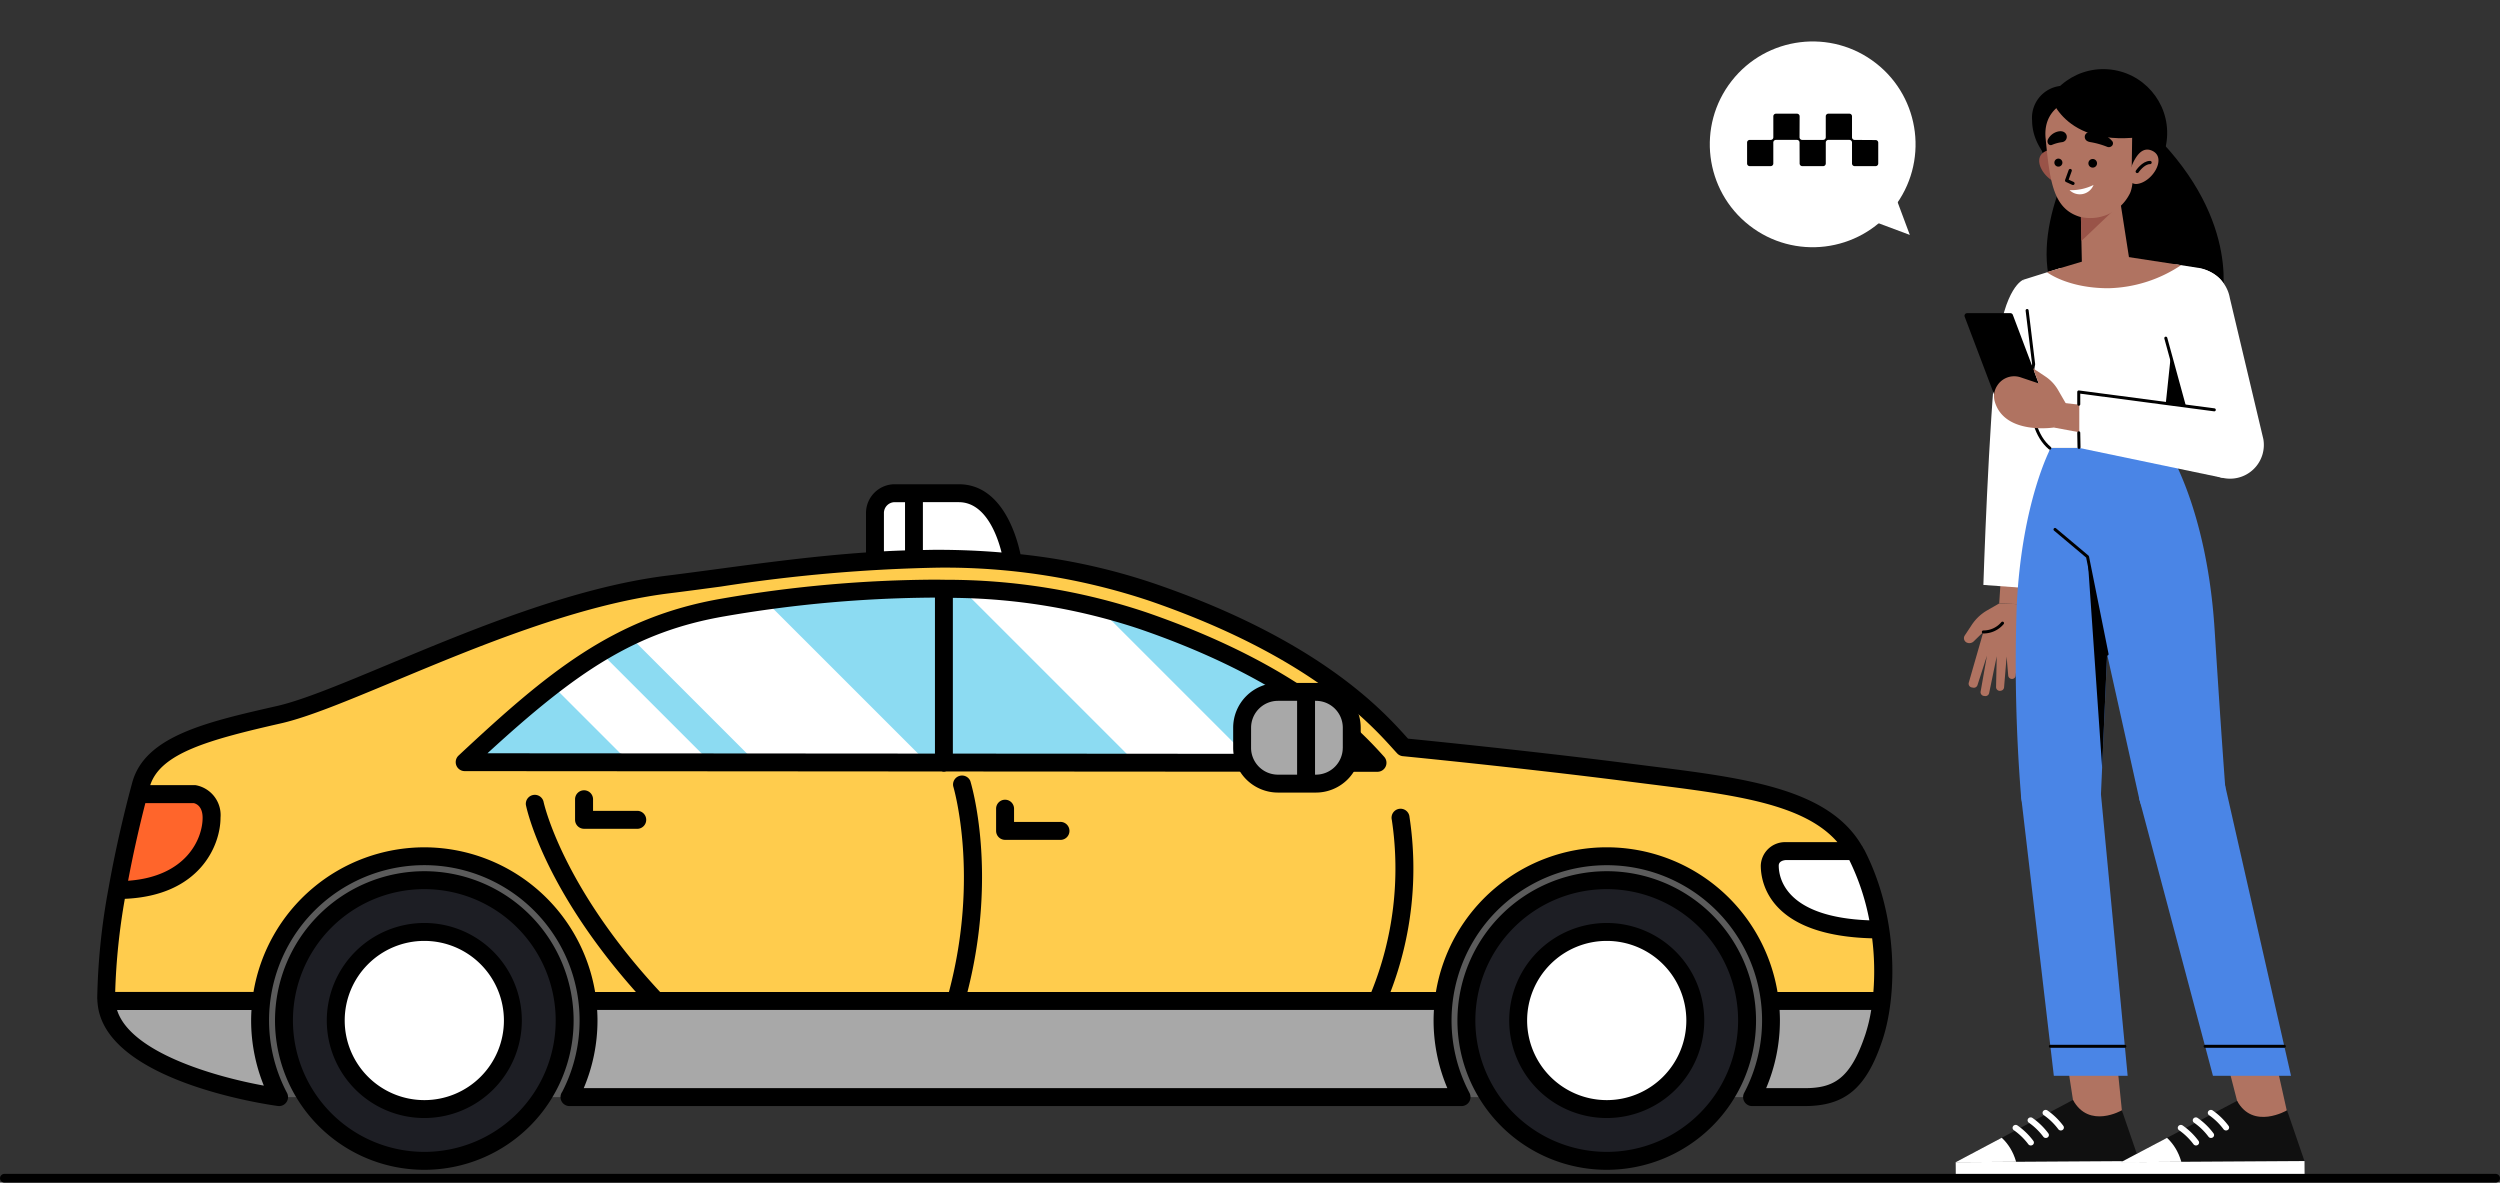 <svg xmlns="http://www.w3.org/2000/svg" width="277.962" height="131.487" viewBox="0 0 277.962 131.487">
  <rect x="0" y="0" width="277.962" height="131.487" fill="#333333" stroke="none"/>
  <defs>
    <clipPath id="clip-path">
      <path id="Path_3002" data-name="Path 3002" d="M539.662,416.253s-3.648,2.124-5.436-1.149l-13.04,6.921L541.6,421.9Z" transform="translate(-521.186 -415.104)" fill="#101010"/>
    </clipPath>
    <clipPath id="clip-path-2">
      <path id="Path_3012" data-name="Path 3012" d="M594.063,416.449s-3.769,2.224-5.557-1.049l-12.92,6.821L596,422.1Z" transform="translate(-575.587 -415.4)" fill="#101010"/>
    </clipPath>
  </defs>
  <g id="login_and_registration_vector" transform="translate(-3.281 -43.354)">
    <g id="Group_300" data-name="Group 300" transform="translate(53.766 43.354)">
      <g id="Group_299" data-name="Group 299" transform="translate(135 0)">
        <g id="Group_294" data-name="Group 294" transform="translate(31.959 7.209)">
          <g id="Group_264" data-name="Group 264" transform="translate(8.494 0)">
            <path id="Path_2977" data-name="Path 2977" d="M554.987,97.975s-6.4,10.214-2.732,17.536l18.3.269s2.4-8.9-7.488-18.763Z" transform="translate(-549.509 -89.326)"/>
            <g id="Group_263" data-name="Group 263" transform="translate(0 0)">
              <g id="Group_261" data-name="Group 261">
                <path id="Path_2978" data-name="Path 2978" d="M550.394,81.194a3.563,3.563,0,0,0-4.049,3.838c.028,4.055,4.391,6.344,4.391,6.344Z" transform="translate(-546.344 -78.837)"/>
                <ellipse id="Ellipse_14" data-name="Ellipse 14" cx="7.101" cy="7.101" rx="7.101" ry="7.101" transform="translate(0.342 14.168) rotate(-86.016)"/>
                <path id="Path_2979" data-name="Path 2979" d="M552.056,105.334a5.142,5.142,0,0,0-.647-1.838c-.464-.786-1.15-1.526-2.093-1.017-1.605.867.165,3.463,1.866,3.589.5.037.937-.331.874-.734Z" transform="translate(-547.896 -92.833)" fill="#995348"/>
                <path id="Path_2980" data-name="Path 2980" d="M566.39,113.439l1.641,10.538h-5.57l-.2-9.316Z" transform="translate(-556.889 -100.204)" fill="#b07361"/>
                <path id="Path_2981" data-name="Path 2981" d="M566.684,120.284l-4.236,4.029-.07-3.295Z" transform="translate(-556.964 -104.737)" fill="#995348"/>
                <path id="Path_2982" data-name="Path 2982" d="M554.555,84.914s-4.177.528-3.8,4.534c.466,4.894.88,7.821,3.767,8.725a4.908,4.908,0,0,0,5.539-2.461c.506-.827.451-3.009.512-3.969l.81-2.047S562.237,84.417,554.555,84.914Z" transform="translate(-549.253 -81.288)" fill="#b07361"/>
                <path id="Path_2983" data-name="Path 2983" d="M579.217,95.382l-.061,4.269,2.677-3.686Z" transform="translate(-568.078 -88.243)"/>
                <g id="Group_260" data-name="Group 260" transform="translate(10.773 9.424)">
                  <path id="Path_2984" data-name="Path 2984" d="M578.255,105.276a5.142,5.142,0,0,1,.554-1.868c.424-.808,1.072-1.582,2.039-1.121,1.647.786.01,3.466-1.683,3.679-.5.062-.952-.283-.91-.69Z" transform="translate(-578.252 -102.149)" fill="#b07361"/>
                  <path id="Path_2985" data-name="Path 2985" d="M582.394,106.4c-.769,0-1.429,1-1.429,1" transform="translate(-580.049 -104.965)" fill="none" stroke="#000" stroke-linecap="round" stroke-linejoin="round" stroke-width="0.361"/>
                </g>
                <path id="Path_2986" data-name="Path 2986" d="M551.883,81.072s1.36,6.423,10.9,4.888c0,0,2.674-.6.038-3.781S554.351,79.849,551.883,81.072Z" transform="translate(-550.013 -78.037)"/>
              </g>
              <g id="Group_262" data-name="Group 262" transform="translate(1.711 7.382)">
                <path id="Path_2987" data-name="Path 2987" d="M558.109,109.042l-.4,1.108.707.326" transform="translate(-555.581 -104.674)" fill="none" stroke="#000" stroke-linecap="round" stroke-linejoin="round" stroke-width="0.361"/>
                <path id="Path_2988" data-name="Path 2988" d="M565.843,105.72a.48.48,0,1,1-.481-.48A.481.481,0,0,1,565.843,105.72Z" transform="translate(-560.334 -102.155)"/>
                <path id="Path_2989" data-name="Path 2989" d="M554.577,105.568a.446.446,0,1,1-.446-.446A.445.445,0,0,1,554.577,105.568Z" transform="translate(-552.918 -102.077)"/>
                <path id="Path_2990" data-name="Path 2990" d="M553.534,96.548a.6.6,0,0,1-.493.77,4.27,4.27,0,0,0-1.121.3.334.334,0,0,1-.448-.159h0a.489.489,0,0,1,0-.464,1.681,1.681,0,0,1,1.117-.861C553.383,95.966,553.534,96.548,553.534,96.548Z" transform="translate(-551.413 -96.104)"/>
                <path id="Path_2991" data-name="Path 2991" d="M563.716,96.567s-.206.644.661.757a9.075,9.075,0,0,1,1.818.518.483.483,0,0,0,.569-.171h0a.4.4,0,0,0-.014-.464,3.427,3.427,0,0,0-1.834-1.079C563.889,95.981,563.716,96.567,563.716,96.567Z" transform="translate(-559.548 -96.104)"/>
                <path id="Path_2992" data-name="Path 2992" d="M558.686,114.37a5.6,5.6,0,0,0,2.665-.578A1.636,1.636,0,0,1,558.686,114.37Z" transform="translate(-556.23 -107.82)" fill="#fff"/>
              </g>
            </g>
          </g>
          <g id="Group_266" data-name="Group 266" transform="translate(0.921 23.896)">
            <g id="Group_265" data-name="Group 265" transform="translate(0 29.721)">
              <path id="Path_2993" data-name="Path 2993" d="M527.83,251.6l-1.33.764a5.108,5.108,0,0,0-1.724,1.624L524,255.162a.541.541,0,0,0,.234.793h0a.693.693,0,0,0,.763-.139l1.07-1.045-1.619,5.629a.42.42,0,0,0,.328.537l.167.029a.419.419,0,0,0,.463-.26l1.063-3.3-.7,3.963a.42.42,0,0,0,.36.515l.124.014a.419.419,0,0,0,.455-.318l.847-4.1-.073,3.4a.419.419,0,0,0,.491.432l.053-.009a.419.419,0,0,0,.344-.359l.285-3.435.175,2.068a.419.419,0,0,0,.6.378h0a.419.419,0,0,0,.236-.339l.741-7.917Z" transform="translate(-523.914 -245.332)" fill="#b07361"/>
              <path id="Path_2994" data-name="Path 2994" d="M530.3,259.074a2.755,2.755,0,0,0,2.127-.981" transform="translate(-528.145 -249.635)" fill="none" stroke="#000" stroke-linecap="round" stroke-linejoin="round" stroke-width="0.336"/>
              <path id="Path_2995" data-name="Path 2995" d="M535.514,239.307l.4-6.1,4.135-.164-1.954,6.363Z" transform="translate(-531.598 -233.043)" fill="#b07361"/>
            </g>
            <path id="Path_2996" data-name="Path 2996" d="M534.747,145.015s-2.118.694-2.924,7.7c-.946,8.232-1.522,26.23-1.522,26.23l5.505.407,3.261-26.637Z" transform="translate(-528.145 -145.015)" fill="#fff"/>
          </g>
          <g id="Group_285" data-name="Group 285" transform="translate(0 42.595)">
            <g id="Group_275" data-name="Group 275">
              <g id="Group_267" data-name="Group 267" transform="translate(6.653)">
                <path id="Path_2997" data-name="Path 2997" d="M544.807,200.4s-3.225,5.97-3.783,17.544a185.248,185.248,0,0,0,.472,21.081,4.451,4.451,0,0,0,4.443,4.125h0a4.454,4.454,0,0,0,4.45-4.259l1.687-38.49Z" transform="translate(-540.891 -200.396)" fill="#4a85e6"/>
                <path id="Path_2998" data-name="Path 2998" d="M564.6,236.225l1.622,23.433.552-12.6Z" transform="translate(-556.595 -224.128)"/>
              </g>
              <g id="Group_274" data-name="Group 274" transform="translate(0 38.49)">
                <g id="Group_272" data-name="Group 272" transform="translate(0 22.686)">
                  <path id="Path_2999" data-name="Path 2999" d="M560.755,383.6l1.187,11.691-5.168.162-2.14-13.866Z" transform="translate(-543.341 -381.586)" fill="#b07361"/>
                  <g id="Group_271" data-name="Group 271" transform="translate(0 11.317)">
                    <g id="Group_270" data-name="Group 270">
                      <g id="Group_269" data-name="Group 269">
                        <path id="Path_3000" data-name="Path 3000" d="M539.662,416.253s-3.648,2.124-5.436-1.149l-13.04,6.921L541.6,421.9Z" transform="translate(-521.186 -415.104)" fill="#101010"/>
                        <g id="Group_268" data-name="Group 268" clip-path="url(#clip-path)">
                          <path id="Path_3001" data-name="Path 3001" d="M520.117,423.324s5.039.754,4.651,7.02l-8.721-2.39Z" transform="translate(-517.782 -420.549)" fill="#fff"/>
                        </g>
                      </g>
                      <rect id="Rectangle_177" data-name="Rectangle 177" width="20.414" height="1.785" transform="translate(0.001 6.921) rotate(-0.351)" fill="#fff"/>
                      <path id="Path_3003" data-name="Path 3003" d="M551.695,420.644a.342.342,0,0,1-.142-.107,7.079,7.079,0,0,0-1.6-1.558.316.316,0,0,1-.095-.452.357.357,0,0,1,.474-.091,7.592,7.592,0,0,1,1.773,1.717.316.316,0,0,1-.076.456A.358.358,0,0,1,551.695,420.644Z" transform="translate(-540.141 -417.276)" fill="#fff"/>
                      <path id="Path_3004" data-name="Path 3004" d="M546.754,423.114a.339.339,0,0,1-.141-.108,7.067,7.067,0,0,0-1.6-1.558.316.316,0,0,1-.094-.452.356.356,0,0,1,.474-.091,7.6,7.6,0,0,1,1.773,1.717.316.316,0,0,1-.076.456A.358.358,0,0,1,546.754,423.114Z" transform="translate(-536.869 -418.912)" fill="#fff"/>
                      <path id="Path_3005" data-name="Path 3005" d="M541.814,425.586a.343.343,0,0,1-.141-.108,7.078,7.078,0,0,0-1.6-1.557.316.316,0,0,1-.094-.452.355.355,0,0,1,.474-.091,7.6,7.6,0,0,1,1.773,1.717.316.316,0,0,1-.076.455A.359.359,0,0,1,541.814,425.586Z" transform="translate(-533.596 -420.549)" fill="#fff"/>
                    </g>
                  </g>
                </g>
                <g id="Group_273" data-name="Group 273" transform="translate(7.257)">
                  <path id="Path_3006" data-name="Path 3006" d="M542.681,314.531l3.654,31.183h8.207L551.573,314.4Z" transform="translate(-542.681 -314.396)" fill="#4a85e6"/>
                  <line id="Line_3" data-name="Line 3" x1="8.281" transform="translate(3.269 28.039)" fill="none" stroke="#000" stroke-linecap="round" stroke-linejoin="round" stroke-width="0.336"/>
                </g>
              </g>
            </g>
            <g id="Group_284" data-name="Group 284" transform="translate(11.044)">
              <g id="Group_276" data-name="Group 276">
                <path id="Path_3007" data-name="Path 3007" d="M569.881,200.4s4.421,6.58,5.283,20.213c.541,8.561.919,13.97,1.172,17.336a4.839,4.839,0,0,1-4.834,5.2h0a4.847,4.847,0,0,1-4.732-3.8l-3.563-16.027L559.215,200.4Z" transform="translate(-557.42 -200.396)" fill="#4a85e6"/>
                <path id="Path_3008" data-name="Path 3008" d="M559.685,241.1l-2.174-10.829-3.614-3.036" transform="translate(-553.898 -218.173)" fill="none" stroke="#000" stroke-linecap="round" stroke-linejoin="round" stroke-width="0.336"/>
              </g>
              <g id="Group_283" data-name="Group 283" transform="translate(7.323 37.549)">
                <g id="Group_281" data-name="Group 281" transform="translate(0 23.627)">
                  <path id="Path_3009" data-name="Path 3009" d="M611.28,383.6l2.577,11.555-5.168.162-3.53-13.73Z" transform="translate(-595.175 -381.586)" fill="#b07361"/>
                  <g id="Group_280" data-name="Group 280" transform="translate(0 11.417)">
                    <g id="Group_279" data-name="Group 279">
                      <g id="Group_278" data-name="Group 278">
                        <path id="Path_3010" data-name="Path 3010" d="M594.063,416.449s-3.769,2.224-5.557-1.049l-12.92,6.821L596,422.1Z" transform="translate(-575.587 -415.4)" fill="#101010"/>
                        <g id="Group_277" data-name="Group 277" clip-path="url(#clip-path-2)">
                          <path id="Path_3011" data-name="Path 3011" d="M574.518,423.324s5.039.754,4.651,7.02l-8.721-2.39Z" transform="translate(-572.183 -420.649)" fill="#fff"/>
                        </g>
                      </g>
                      <rect id="Rectangle_178" data-name="Rectangle 178" width="20.414" height="1.785" transform="translate(0.001 6.821) rotate(-0.351)" fill="#fff"/>
                      <path id="Path_3013" data-name="Path 3013" d="M606.1,420.644a.343.343,0,0,1-.141-.107,7.076,7.076,0,0,0-1.6-1.558.316.316,0,0,1-.095-.452.357.357,0,0,1,.474-.091,7.594,7.594,0,0,1,1.773,1.717.316.316,0,0,1-.076.456A.358.358,0,0,1,606.1,420.644Z" transform="translate(-594.543 -417.376)" fill="#fff"/>
                      <path id="Path_3014" data-name="Path 3014" d="M601.156,423.114a.338.338,0,0,1-.142-.108,7.066,7.066,0,0,0-1.6-1.558.316.316,0,0,1-.095-.452.356.356,0,0,1,.474-.091,7.6,7.6,0,0,1,1.773,1.717.316.316,0,0,1-.076.456A.358.358,0,0,1,601.156,423.114Z" transform="translate(-591.27 -419.012)" fill="#fff"/>
                      <path id="Path_3015" data-name="Path 3015" d="M596.216,425.586a.343.343,0,0,1-.142-.108,7.07,7.07,0,0,0-1.6-1.557.316.316,0,0,1-.094-.452.355.355,0,0,1,.474-.091,7.587,7.587,0,0,1,1.773,1.717.316.316,0,0,1-.076.455A.358.358,0,0,1,596.216,425.586Z" transform="translate(-587.998 -420.649)" fill="#fff"/>
                    </g>
                  </g>
                </g>
                <g id="Group_282" data-name="Group 282" transform="translate(2.027)">
                  <path id="Path_3016" data-name="Path 3016" d="M581.592,313.013l8.208,30.854h8.68l-7.322-32.259Z" transform="translate(-581.592 -311.608)" fill="#4a85e6"/>
                  <line id="Line_4" data-name="Line 4" x2="8.808" transform="translate(7.335 28.98)" fill="none" stroke="#000" stroke-linecap="round" stroke-linejoin="round" stroke-width="0.336"/>
                </g>
              </g>
            </g>
          </g>
          <g id="Group_293" data-name="Group 293" transform="translate(0.979 21.02)">
            <g id="Group_286" data-name="Group 286" transform="translate(6.544)">
              <path id="Path_3017" data-name="Path 3017" d="M547.6,140.384l-4.133,1.3,1.14,9.387s-1.512,5.927,1.75,9.311h13a9.076,9.076,0,0,0,2-4.081l4.454-13.425c.286-1.162-1.637-2.319-2.819-2.5l-2.446-.384Z" transform="translate(-543.468 -138.81)" fill="#fff"/>
              <path id="Path_3018" data-name="Path 3018" d="M544.7,155.136l.725,5.97s-1.39,6.668,1.8,9.332" transform="translate(-544.282 -148.842)" fill="none" stroke="#000" stroke-linecap="round" stroke-linejoin="round" stroke-width="0.336"/>
              <path id="Path_3019" data-name="Path 3019" d="M557.983,136.495l-6.768,2.03s2.277,1.788,6.843,1.788a15.115,15.115,0,0,0,8.081-2.568Z" transform="translate(-548.599 -136.495)" fill="#b07361"/>
            </g>
            <g id="Group_292" data-name="Group 292" transform="translate(0 1.575)">
              <g id="Group_287" data-name="Group 287" transform="translate(21.496)">
                <path id="Path_3020" data-name="Path 3020" d="M587.858,146.106l4.268,15.566a3.754,3.754,0,0,0,3.7,2.905h0a3.754,3.754,0,0,0,3.658-4.4L595.76,144.5a4.033,4.033,0,0,0-5.569-3.009h0A4.033,4.033,0,0,0,587.858,146.106Z" transform="translate(-587.753 -141.159)" fill="#fff"/>
                <line id="Line_5" data-name="Line 5" x1="2.038" y1="7.449" transform="translate(0.885 7.793)" fill="none" stroke="#000" stroke-linecap="round" stroke-linejoin="round" stroke-width="0.336"/>
                <path id="Path_3021" data-name="Path 3021" d="M590.925,170.193l-.55,5.228,2.038.212Z" transform="translate(-589.49 -160.39)"/>
              </g>
              <g id="Group_291" data-name="Group 291" transform="translate(0 5.015)">
                <g id="Group_289" data-name="Group 289">
                  <path id="Path_3022" data-name="Path 3022" d="M529.189,156.012h-4.812a.291.291,0,0,0-.272.394l3.777,9.972a.291.291,0,0,0,.272.188h4.8a.291.291,0,0,0,.272-.394l-3.766-9.972A.291.291,0,0,0,529.189,156.012Z" transform="translate(-524.086 -156.012)"/>
                  <g id="Group_288" data-name="Group 288" transform="translate(3.277 6.132)">
                    <path id="Path_3023" data-name="Path 3023" d="M538.134,174.174l1.358.9a4.512,4.512,0,0,1,1.417,1.5l.953,1.648-1.416,2.534s-5.549.87-6.588-2.953a2.163,2.163,0,0,1,.3-1.718h0a2.229,2.229,0,0,1,2.586-.91l2.012.676Z" transform="translate(-533.79 -174.174)" fill="#b07361"/>
                    <path id="Path_3024" data-name="Path 3024" d="M553.5,188.231l4.68.871,1.518-3.037-5.494-.609Z" transform="translate(-546.847 -181.648)" fill="#b07361"/>
                  </g>
                </g>
                <g id="Group_290" data-name="Group 290" transform="translate(12.702 8.759)">
                  <path id="Path_3025" data-name="Path 3025" d="M577.852,191.518l-15.964-3.333v-6.224l15.649,2.012Z" transform="translate(-561.827 -181.959)" fill="#fff"/>
                  <path id="Path_3026" data-name="Path 3026" d="M561.71,183.324v-1.37l15.07,1.989" transform="translate(-561.709 -181.954)" fill="none" stroke="#000" stroke-linecap="round" stroke-linejoin="round" stroke-width="0.336"/>
                  <line id="Line_6" data-name="Line 6" x2="0.031" y2="1.622" transform="translate(0 4.541)" fill="none" stroke="#000" stroke-linecap="round" stroke-linejoin="round" stroke-width="0.336"/>
                </g>
              </g>
            </g>
          </g>
        </g>
        <g id="Group_298" data-name="Group 298" transform="translate(0 0)">
          <g id="Group_296" data-name="Group 296">
            <g id="Group_295" data-name="Group 295">
              <ellipse id="Ellipse_15" data-name="Ellipse 15" cx="11.437" cy="11.437" rx="11.437" ry="11.437" transform="matrix(0.616, -0.788, 0.788, 0.616, 0, 18.016)" fill="#fff"/>
              <path id="Path_3027" data-name="Path 3027" d="M491.086,111.677l2.341,6.271-6.451-2.411Z" transform="translate(-466.568 -91.828)" fill="#fff"/>
            </g>
          </g>
          <g id="Group_297" data-name="Group 297" transform="translate(8.765 12.639)">
            <path id="Path_3028" data-name="Path 3028" d="M452.491,93.526v2.333a.291.291,0,0,0,.291.292h2.333a.292.292,0,0,0,.291-.292V93.526a.292.292,0,0,1,.292-.292h2.334a.292.292,0,0,1,.292.291l.009,2.335a.292.292,0,0,0,.292.291h2.323a.292.292,0,0,0,.292-.292V93.526a.292.292,0,0,1,.292-.292h2.333a.291.291,0,0,1,.291.292h0v2.333a.292.292,0,0,0,.292.292h2.333a.292.292,0,0,0,.292-.292V93.544a.292.292,0,0,0-.29-.292l-2.337-.015a.292.292,0,0,1-.29-.292V90.611a.291.291,0,0,0-.291-.292H461.53a.292.292,0,0,0-.292.292v2.333a.291.291,0,0,1-.292.291h-2.331a.292.292,0,0,1-.292-.291h0l.009-2.33a.291.291,0,0,0-.29-.293H455.7a.292.292,0,0,0-.292.292v2.333a.291.291,0,0,1-.291.291h-2.333A.291.291,0,0,0,452.491,93.526Z" transform="translate(-452.491 -90.319)" fill-rule="evenodd"/>
          </g>
        </g>
      </g>
      <path id="Path_3073" data-name="Path 3073" d="M-50,0H226.992" transform="translate(0 131.002)" fill="none" stroke="#000" stroke-linecap="round" stroke-width="0.97"/>
    </g>
    <g id="Group_317" data-name="Group 317" transform="translate(57.986 49.874)">
      <g id="Group_316" data-name="Group 316" transform="translate(-43.895 47.321)">
        <g id="Group_312" data-name="Group 312" transform="translate(0.995 0.994)">
          <rect id="Rectangle_179" data-name="Rectangle 179" width="169.964" height="27.356" transform="translate(17.243 39.792)" fill="#5b5b5b"/>
          <path id="Path_3049" data-name="Path 3049" d="M139.623,379a15.6,15.6,0,1,1-15.6,15.6A15.6,15.6,0,0,1,139.623,379Zm0,25.45a9.847,9.847,0,1,0-9.847-9.847A9.847,9.847,0,0,0,139.623,404.45Z" transform="translate(27.213 -335.975)" fill="#1d1e24"/>
          <ellipse id="Ellipse_19" data-name="Ellipse 19" cx="9.847" cy="9.847" rx="9.847" ry="9.847" transform="translate(159.516 70.475) rotate(-103.283)" fill="#fff"/>
          <path id="Path_3050" data-name="Path 3050" d="M102.445,362.025c8.652,0,10.484-5.67,10.484-8.041a2.39,2.39,0,0,0-1.879-2.629H104.8c.093-.378.186-.724.272-1.036,1.208-4.422,7.237-5.949,15.364-7.8s27.1-12.47,43.265-14.475c7.231-.9,14.959-2.138,22.993-2.643a94.76,94.76,0,0,1,15.324.179,67.894,67.894,0,0,1,15.557,3.346c19.142,6.593,25.815,14.953,27.907,17.21,0,0,13.187,1.282,25.092,2.815,11.686,1.5,21.433,2.3,25.052,8.725h-7.709s-1.74.093-1.74,1.613.77,7.1,12.264,7.1a30.079,30.079,0,0,1,.173,7.948H286.174a18.256,18.256,0,0,0-36.253,0H154.707a18.256,18.256,0,0,0-36.253,0h-17.23a2.349,2.349,0,0,1-.013-.305A71.469,71.469,0,0,1,102.445,362.025Zm91.907-14.182,48.218.033c-2.443-2.709-8.937-9.9-26.081-15.8a68.619,68.619,0,0,0-22.137-3.566c-.259-.007-.525-.007-.783-.007a140.33,140.33,0,0,0-23.7,2.085c-11.381,1.945-18.518,7.6-28.8,17.217Z" transform="translate(-101.21 -317.89)" fill="#ffcc4d"/>
          <path id="Path_3051" data-name="Path 3051" d="M101.49,409.92h5.836c3.937,0,6.029-1.587,7.715-6.653a19.97,19.97,0,0,0,.863-4.037H103.469a18.157,18.157,0,0,1-1.979,10.69Z" transform="translate(81.495 -342.772)" fill="#a8a8a8"/>
          <path id="Path_3052" data-name="Path 3052" d="M271.011,409.92a18.158,18.158,0,0,1-1.979-10.69H173.819a18.156,18.156,0,0,1-1.979,10.69Z" transform="translate(-120.322 -342.772)" fill="#a8a8a8"/>
          <path id="Path_3053" data-name="Path 3053" d="M185.89,349.482l53.284.04,48.218.033c-2.443-2.709-8.937-9.9-26.081-15.8a68.619,68.619,0,0,0-22.137-3.566c-.259-.007-.525-.007-.783-.007a140.317,140.317,0,0,0-23.7,2.085C203.313,334.21,196.175,339.867,185.89,349.482Z" transform="translate(-146.032 -319.57)" fill="#ffcc4d"/>
          <path id="Path_3054" data-name="Path 3054" d="M381.14,375.27c8.652,0,10.484-5.67,10.484-8.041a2.391,2.391,0,0,0-1.879-2.629H383.49C382.82,367.143,381.884,371.027,381.14,375.27Z" transform="translate(-379.905 -331.136)" fill="#ffcc4d"/>
          <path id="Path_3055" data-name="Path 3055" d="M369.84,399.23c.451,8.2,19.209,10.69,19.209,10.69a18.16,18.16,0,0,1-1.979-10.69Z" transform="translate(-369.827 -342.772)" fill="#a8a8a8"/>
          <path id="Path_3056" data-name="Path 3056" d="M185.89,349.482l18.306.013,3.924.007h6.387l3.559.007h.206l13.24.007,5.79.007h1.872l9.833.007,9.276.007h2.2l13.133.013,13.771.007c-2.443-2.709-8.937-9.9-26.081-15.8q-1.494-.518-3.028-.956c-.644-.186-1.288-.359-1.939-.525a65.478,65.478,0,0,0-7.337-1.408,73.659,73.659,0,0,0-7.828-.637c-.664-.02-1.328-.033-2.005-.04-.259-.007-.525-.007-.783-.007-2.311,0-4.608.066-6.879.186-4.137.219-8.2.624-12.184,1.182-.418.053-.843.12-1.261.179-1.129.166-2.258.345-3.373.538-.06.013-.126.02-.186.033a39.742,39.742,0,0,0-6.387,1.653,37.294,37.294,0,0,0-3.824,1.58c-1.109.538-2.191,1.122-3.267,1.766a52.759,52.759,0,0,0-5.358,3.672C192.583,343.347,189.422,346.175,185.89,349.482Z" transform="translate(-146.032 -319.57)" fill="#8cdbf2"/>
          <g id="Group_311" data-name="Group 311" transform="translate(49.639 11.978)">
            <path id="Path_3057" data-name="Path 3057" d="M261.33,336.224,275.307,350.2l13.24.007,5.79.007L276.362,332.24c-.418.053-.843.12-1.262.179-1.129.166-2.258.345-3.373.538-.06.013-.126.02-.186.033a39.749,39.749,0,0,0-6.387,1.653A37.284,37.284,0,0,0,261.33,336.224Z" transform="translate(-252.705 -332.24)" fill="#fff"/>
            <path id="Path_3058" data-name="Path 3058" d="M297.58,344.572l8.525,8.525,3.924.007h5.113l-12.2-12.2A52.78,52.78,0,0,0,297.58,344.572Z" transform="translate(-297.58 -335.15)" fill="#fff"/>
          </g>
          <path id="Path_3059" data-name="Path 3059" d="M206.63,330.25l19.308,19.308,13.133.013L221.8,332.3a65.467,65.467,0,0,0-7.337-1.408A73.656,73.656,0,0,0,206.63,330.25Z" transform="translate(-111.483 -319.593)" fill="#fff"/>
          <line id="Line_8" data-name="Line 8" x2="12.43" transform="translate(184.966 56.458)" fill="#ffcc4d"/>
          <path id="Path_3060" data-name="Path 3060" d="M101.75,375.743c0,1.521.77,7.1,12.264,7.1v-.007a27.656,27.656,0,0,0-2.616-8.353,3.67,3.67,0,0,0-.2-.352v-.007H103.49S101.75,374.223,101.75,375.743Z" transform="translate(83.213 -334.338)" fill="#fff"/>
          <path id="Path_3061" data-name="Path 3061" d="M381.14,375.27c8.652,0,10.484-5.67,10.484-8.041a2.391,2.391,0,0,0-1.879-2.629H383.49Z" transform="translate(-379.905 -331.136)" fill="#ff652b"/>
          <path id="Path_3062" data-name="Path 3062" d="M246.97,316.418v5.3a94.743,94.743,0,0,1,15.325.179s-1.082-7.7-6.016-7.7h-7.091A2.242,2.242,0,0,0,246.97,316.418Z" transform="translate(-161.49 -314.2)" fill="#fff"/>
          <line id="Line_9" data-name="Line 9" y2="7.288" transform="translate(89.815 0.002)" fill="#ffcc4d"/>
          <line id="Line_10" data-name="Line 10" y2="19.368" transform="translate(93.142 10.617)" fill="#ffcc4d"/>
          <path id="Path_3063" data-name="Path 3063" d="M337.623,379a15.6,15.6,0,1,1-15.6,15.6A15.6,15.6,0,0,1,337.623,379Zm0,25.45a9.847,9.847,0,1,0-9.847-9.847A9.847,9.847,0,0,0,337.623,404.45Z" transform="translate(-302.253 -335.975)" fill="#1d1e24"/>
          <ellipse id="Ellipse_20" data-name="Ellipse 20" cx="9.847" cy="9.847" rx="9.847" ry="9.847" transform="translate(28.049 70.475) rotate(-103.283)" fill="#fff"/>
        </g>
        <g id="Group_313" data-name="Group 313" transform="translate(0 0)">
          <path id="Path_3064" data-name="Path 3064" d="M139.115,377.5a16.6,16.6,0,1,1-16.6,16.6A16.618,16.618,0,0,1,139.115,377.5Zm0,31.207A14.607,14.607,0,1,0,124.508,394.1,14.624,14.624,0,0,0,139.115,408.707Z" transform="translate(28.719 -334.476)"/>
          <path id="Path_3065" data-name="Path 3065" d="M142.028,386.169a10.843,10.843,0,1,1-10.843,10.843A10.856,10.856,0,0,1,142.028,386.169Zm0,19.695a8.851,8.851,0,1,0-8.851-8.851A8.862,8.862,0,0,0,142.028,405.864Z" transform="translate(25.806 -337.389)"/>
          <path id="Path_3066" data-name="Path 3066" d="M214.029,330.779a142.2,142.2,0,0,1,23.865-2.1c.242,0,.475.011.716.013.023,0,.044-.007.067-.007a.914.914,0,0,1,.1.01A69.825,69.825,0,0,1,261.14,332.3c17.382,5.988,24,13.319,26.491,16.079a1,1,0,0,1-.739,1.663h0l-47.967-.035a.9.9,0,0,1-.5,0l-53.039-.039a1,1,0,0,1-.679-1.724C194.568,339.038,201.934,332.847,214.029,330.779Zm46.463,3.408a67.3,67.3,0,0,0-20.82-3.483V348.02l44.924.033C281.345,344.749,274.576,339.04,260.491,334.187ZM237.68,348.019V330.675a140.4,140.4,0,0,0-23.315,2.068c-10.006,1.711-16.527,6.148-26.437,15.24Z" transform="translate(-144.538 -318.072)"/>
          <path id="Path_3067" data-name="Path 3067" d="M99.716,370.125c0-.092-.018-.181-.018-.274a73.138,73.138,0,0,1,1.247-12.171c0-.025.007-.05.013-.075.928-5.252,2.115-9.834,2.635-11.739,1.408-5.163,8.216-6.714,16.1-8.509,2.866-.652,7.251-2.481,12.327-4.6,9.181-3.829,20.606-8.6,31.035-9.893,1.878-.234,3.788-.49,5.727-.75,5.323-.714,10.774-1.437,16.393-1.827v-4.371a3.2,3.2,0,0,1,3.213-3.214h7.1c4.774,0,6.417,5.676,6.863,7.782a68.774,68.774,0,0,1,15.035,3.311c18.191,6.267,25.225,14.06,27.874,16.994l.183.2c2.254.223,14.081,1.412,24.74,2.781l2.295.291c10.561,1.328,19.705,2.5,23.4,8.8a.988.988,0,0,1,.163.272c.049.09.109.171.156.262,3.755,7.338,3.663,16.089,1.988,21.114-1.781,5.345-4.13,7.332-8.665,7.332h-5.831a1,1,0,0,1-.88-1.462,17.263,17.263,0,1,0-30.536,0,1,1,0,0,1-.88,1.462H152.2a1,1,0,0,1-.8-1.588,17.264,17.264,0,1,0-30.6.126,1,1,0,0,1-.88,1.462.957.957,0,0,1-.131-.009c-.807-.107-19.444-2.688-20.06-11.535a.992.992,0,0,1-.015-.142C99.713,370.145,99.715,370.135,99.716,370.125Zm5.332-21.965c-.531,2.074-1.269,5.163-1.918,8.629,6.513-.467,8.286-4.7,8.286-7,0-1.276-.707-1.568-.975-1.631Zm82.119-32.243v4.243q1.168-.063,2.346-.1v-5.363h-1.09A1.206,1.206,0,0,0,187.167,315.917Zm8.316-1.222H191.5v5.32c.517-.007,1.029-.023,1.548-.023,2.475,0,4.867.1,7.2.3C199.752,318.32,198.429,314.695,195.483,314.695Zm99.02,39.792-7.046,0c-.241.018-.8.114-.8.616,0,1.376.754,5.741,10.073,6.086A26.043,26.043,0,0,0,294.5,354.487Zm-4.992,25.362c3.174,0,5.093-.924,6.776-5.97a18.036,18.036,0,0,0,.653-2.728H286.749c.023.389.039.78.039,1.175a19.3,19.3,0,0,1-1.531,7.523Zm-39.7,0a19.285,19.285,0,0,1-1.531-7.523c0-.4.016-.786.039-1.175H155.281c.024.389.039.78.039,1.175a19.3,19.3,0,0,1-1.53,7.523ZM136.065,353.071a19.283,19.283,0,0,1,18.99,16.088h4.538c-10.323-11.6-12.16-20.427-12.236-20.814a1,1,0,0,1,1.955-.386c.019.093,1.985,9.392,12.974,21.2h32.108c3.431-12.957.507-22.778.477-22.878a1,1,0,0,1,1.9-.587c.131.422,3.064,10.192-.318,23.465h44.907a36.553,36.553,0,0,0,2.279-19.127,1,1,0,1,1,1.965-.329,38.29,38.29,0,0,1-2.115,19.456h5.05a19.252,19.252,0,0,1,37.981,0h10.659a29.521,29.521,0,0,0-.136-5.97c-11.467-.29-12.383-6.234-12.383-8.088a2.7,2.7,0,0,1,2.732-2.606h5.785c-3.72-4.278-11.448-5.259-20.955-6.454l-2.3-.291c-11.75-1.509-24.928-2.8-25.06-2.812a1,1,0,0,1-.633-.313c-.133-.143-.284-.31-.455-.5-2.554-2.83-9.339-10.345-27.044-16.446a71.649,71.649,0,0,0-23.679-3.7,178.643,178.643,0,0,0-24.006,2.1c-1.946.26-3.862.518-5.746.752-10.159,1.264-21.446,5.972-30.514,9.756-5.162,2.153-9.618,4.012-12.652,4.7-8,1.823-13.366,3.3-14.54,6.869h4.936a.988.988,0,0,1,.134.009,3.378,3.378,0,0,1,2.743,3.614c0,3.026-2.25,8.664-10.638,9.019a71.431,71.431,0,0,0-1.072,10.349h15.378A19.283,19.283,0,0,1,136.065,353.071Zm-17.841,26.5a19.31,19.31,0,0,1-1.414-7.241c0-.4.016-.786.039-1.175H101.9C103.389,375.9,112.816,378.585,118.224,379.567Z" transform="translate(-99.698 -312.703)"/>
          <path id="Path_3068" data-name="Path 3068" d="M238.628,365.529a1,1,0,0,1,1,1V368h5.071a1,1,0,1,1,0,1.992h-6.067a1,1,0,0,1-1-1v-2.471A1,1,0,0,1,238.628,365.529Z" transform="translate(-137.691 -330.454)"/>
          <path id="Path_3069" data-name="Path 3069" d="M309.24,363.95a1,1,0,0,1,1,1v1.288h5a1,1,0,0,1,0,1.992H309.24a1,1,0,0,1-1-1v-2.284A1,1,0,0,1,309.24,363.95Z" transform="translate(-255.112 -329.923)"/>
          <path id="Path_3070" data-name="Path 3070" d="M337.116,377.5a16.6,16.6,0,1,1-16.6,16.6A16.618,16.618,0,0,1,337.116,377.5Zm0,31.207A14.607,14.607,0,1,0,322.509,394.1,14.624,14.624,0,0,0,337.116,408.707Z" transform="translate(-300.749 -334.476)"/>
          <path id="Path_3071" data-name="Path 3071" d="M340.029,386.169a10.843,10.843,0,1,1-10.843,10.843A10.856,10.856,0,0,1,340.029,386.169Zm0,19.695a8.851,8.851,0,1,0-8.851-8.851A8.861,8.861,0,0,0,340.029,405.864Z" transform="translate(-303.662 -337.389)"/>
        </g>
        <g id="Group_315" data-name="Group 315" transform="translate(126.297 22.089)">
          <g id="Group_314" data-name="Group 314" transform="translate(0.996 0.995)">
            <rect id="Rectangle_180" data-name="Rectangle 180" width="12.189" height="10.201" rx="5.1" fill="#a8a8a8"/>
            <line id="Line_11" data-name="Line 11" y2="10.201" transform="translate(7.11)" fill="#ffcc4d"/>
          </g>
          <path id="Path_3072" data-name="Path 3072" d="M193.7,345.971h4.221a4.985,4.985,0,0,1,4.98,4.98v2.232a4.985,4.985,0,0,1-4.98,4.98H193.7a4.985,4.985,0,0,1-4.98-4.98v-2.232A4.985,4.985,0,0,1,193.7,345.971Zm7.209,7.212v-2.232a2.991,2.991,0,0,0-2.988-2.988h-.1v8.208h.1A2.991,2.991,0,0,0,200.906,353.183Zm-10.2,0a2.991,2.991,0,0,0,2.988,2.988h2.131v-8.208H193.7a2.991,2.991,0,0,0-2.988,2.988Z" transform="translate(-188.717 -345.971)"/>
        </g>
      </g>
    </g>
  </g>
</svg>
